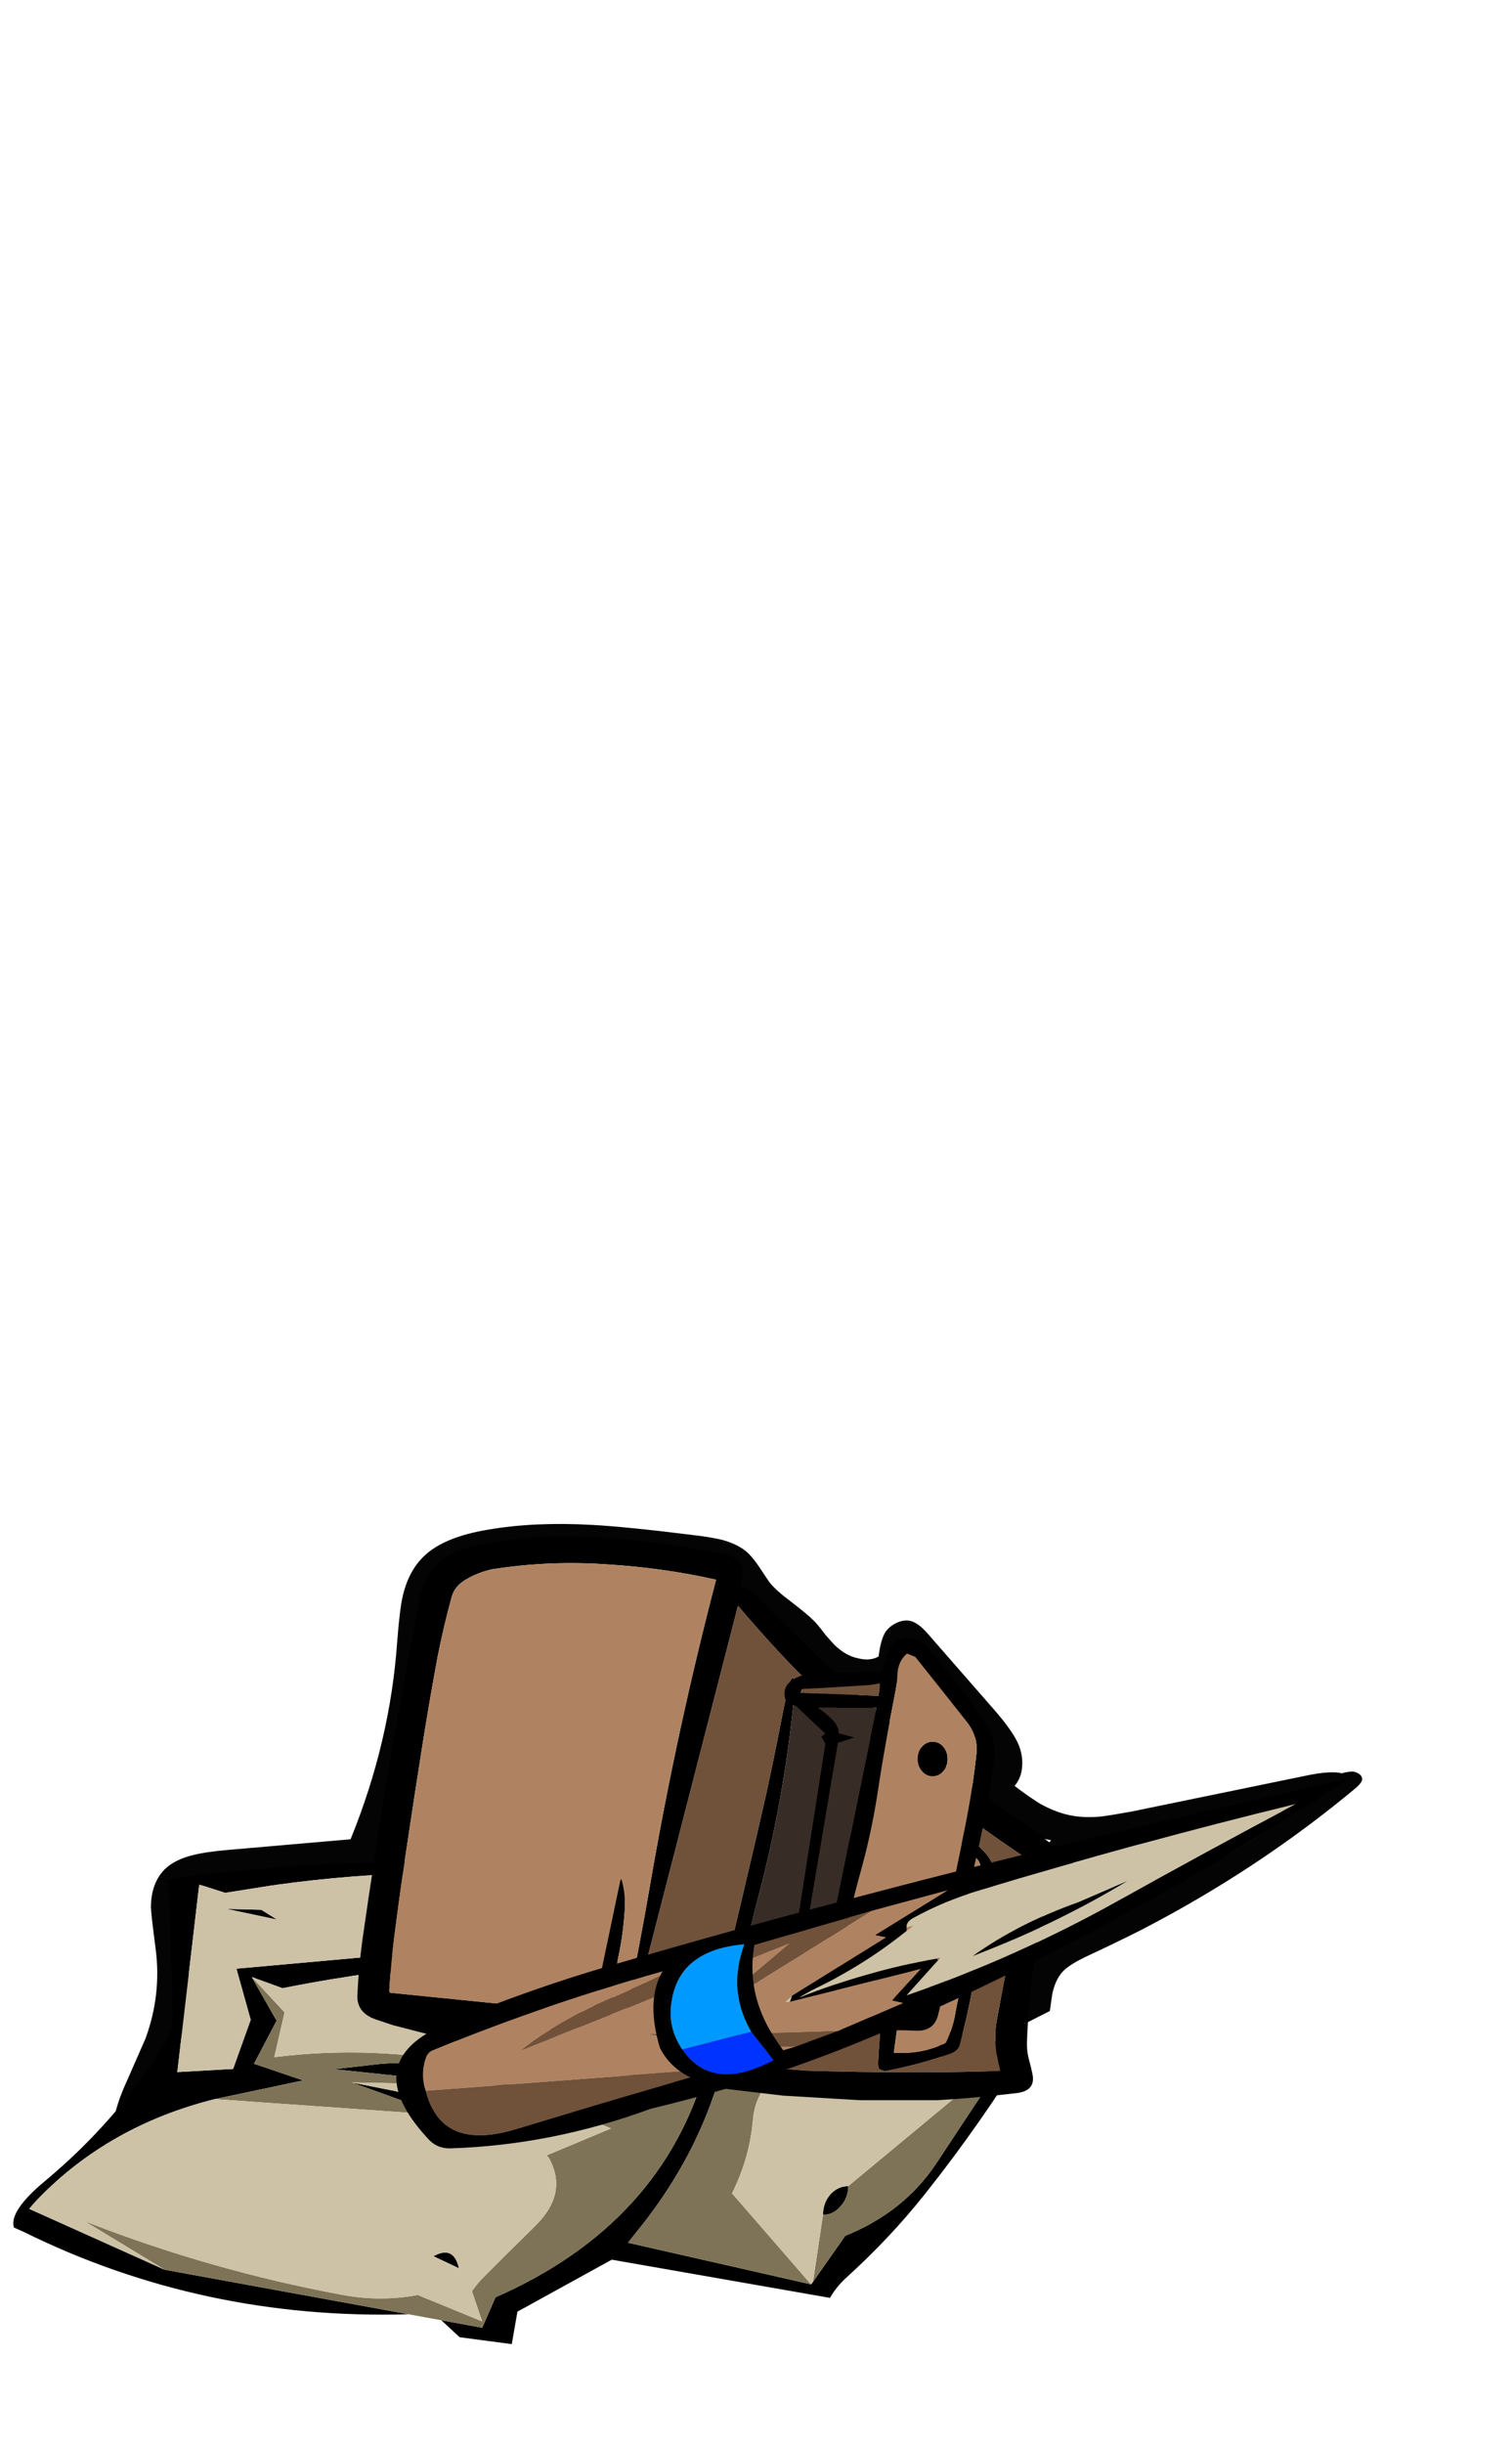 
<svg xmlns="http://www.w3.org/2000/svg" version="1.1" xmlns:xlink="http://www.w3.org/1999/xlink" preserveAspectRatio="none" x="0px" y="0px" width="325px" height="525px" viewBox="0 0 325 525">
<defs>
<g id="Symbol_22_13_Layer1_0_FILL">
<path fill="#040405" stroke="none" d="
M 98.55 58.75
Q 99.35 58 99.4 57.55 99.45 57.1 99.05 56.75 98.6 56.4 98.1 56.3 97.4 56.2 96.2 56.55 95.55 56.4 94.9 56.4 93.45 56.35 91.1 56.8
L 62.9 62.6
Q 59.6 63.2 58 63.4 55.25 63.65 53.1 63.2 50.85 62.75 48.4 61.4 46.9 60.5 44.3 58.55 45.4 57.25 45.5 55.5 45.65 53.85 45 52.15 44.15 50 41 46.4
L 30.6 34.5
Q 29.05 32.7 27.75 32.4 26.65 32.2 25.55 32.75 24.5 33.25 23.85 34.15 23.1 35.3 22.75 38.05 21.4 38.8 19.55 38.35 17.9 38 16.55 36.9 16.15 36.6 15.65 36.1 15.1 35.5 14.4 34.7 13 32.85 12.4 32.3 11.9 31.8 11.05 31.1 10.15 30.35 8.85 29.35 6.5 27.6 5.5 26.35 5.2 25.95 3.75 23.75 2.7 22.2 1.75 21.4 0.35 20.25 -1.95 19.6 -3.5 19.2 -6.35 18.85 -17.15 17.5 -22.7 17.2 -31.85 16.7 -39.1 17.95 -46.1 19.1 -49.25 22.1 -51.7 24.4 -52.65 28.35 -53.15 30.4 -53.55 35.6 -54.65 51.55 -60.95 67
L -80.5 68.7
Q -83.95 69 -85.9 69.5 -88.8 70.2 -90.4 71.75 -92.55 73.9 -92.6 77.7 -92.6 78.6 -91.85 84.35 -90.9 91.6 -93.45 98.55 -93.7 99.1 -96.3 105.05 -98.1 108.95 -98.5 111.65 -96.85 112.35 -94.6 110.25 -89.3 105 -87.45 97.1 -85.85 90.15 -87.15 82.25 -87.5 79.95 -87.5 78.9 -87.45 77.05 -86.5 75.8 -84.75 73.6 -78.85 73.3
L -63 72.4
Q -59.05 72.2 -57.45 71.15 -55.85 70.05 -54.75 66.75 -49.35 50.15 -48.05 33.1 -47.8 30.25 -47.45 28.9 -46.9 26.7 -45.35 25.35 -43.7 23.9 -40 23.05 -32.7 21.4 -23.35 21.85 -17.5 22.15 -6.6 23.65 -3.3 24.1 -2.1 25.05 -1.4 25.6 -0.75 26.6 -0.1 27.75 0.3 28.3 1.5 30.15 5.1 32.7 8.75 35.3 10 36.95 10.1 37.1 11.05 38.65 11.25 38.9 11.45 39.3 12.35 40.7 13.25 41.35 14.2 42.1 15.65 42.45 16.05 42.55 16.45 42.65 17.65 42.85 20.05 42.95 23.5 43.05 25.1 42.5 26.35 42.1 27.15 41.25 28.05 40.3 28 39.25
L 40.55 53.75
Q 40.3 54 40.1 54.2 38.15 56.3 39.15 59.55 39.5 60.6 40.1 61.6 41.3 63.55 43.5 64.85 46.4 66.55 50.1 67.15 49.9 67.35 49.7 67.65 49.35 68.25 49.55 68.9 49.9 70 51.55 70.2 52.9 70.35 54.55 70
L 90.2 61.75
Q 77.85 70.15 64.5 76.75 59.4 79.3 54.15 81.65 51.1 83 49.7 83.85 47.4 85.3 46.4 86.95 45.7 88.1 45.3 89.9 44.95 91.95 44.65 92.95 44.05 95.15 44 95.5 43.9 95.95 43.95 96.35
L 46.35 96
Q 48.1 95.1 49.9 94.2 50.05 93.1 50.25 91.7 50.7 89.3 51.95 87.95 53 86.8 56.25 85.3 60.45 83.35 64.5 81.3 83.05 71.7 98.55 58.75 Z"/>
</g>

<g id="barren_prop_18_Layer1_0_FILL">
<path fill="#000000" stroke="none" d="
M 176.95 325.25
Q 178.1 323.8 178.1 321.75 176.55 321.75 175.4 323.2 174.3 324.7 174.3 326.75 175.85 326.75 176.95 325.25
M 110.3 305.3
L 103.35 303.7 114.75 308.45 110.3 305.3
M 123.5 304.15
L 127.7 304.4
Q 118.2 299.4 107.45 300.5 104.05 300.95 100.65 301.4
L 123.5 304.15
M 115.65 333.95
L 119.5 336.05
Q 119.4 335.55 119.25 335.1 118.35 332.25 115.65 333.95
M 92.05 292.95
L 88.3 285.35 92.95 287.3
Q 97.65 286.2 102.45 285.35 107.2 284.35 111.9 284.75 136.55 286.9 161.45 287.15
L 157.1 292.9
Q 157.7 296.85 156.8 300.75 150.2 328.3 125 341.1
L 123 346.4 116.85 345.1 119.6 348.05 127.45 349.25 128.3 343.6 142.5 334.55 175.35 341.2
Q 176.3 339.3 177.65 337.85 184.35 330.85 189.7 323.05 198.1 310.8 205.05 297.7
L 180.5 291.6 195 301 202.5 298.35
Q 196.9 308.05 191.35 317.8 186.5 326.25 177.65 330.4
L 172.8 338.4 172.5 338.85 144.95 331.6
Q 145.65 330.6 146.35 329.55 157.05 314.35 160.15 296.05
L 163.75 293.1 165.25 288.45 169.25 288.8 143.35 282.4 145.1 266.45
Q 110.4 263.1 75.75 268.25 76.2 280.15 76.4 292.05 76.45 294.7 75.2 297 68.1 310.3 57.3 320.75 51.75 326.05 52.5 328.95 53.2 329.3 53.95 329.7 80.9 345.1 111.9 344.05
L 75.2 336.3 54.8 325.7
Q 55.45 324.8 56.15 323.95 66.85 311.2 82.75 306.6
L 96.05 303.35 88.65 300.45 92.05 292.95
M 84.3 270.7
Q 87.85 270.05 91.4 269.4 116.15 265.35 141 268.65
L 140.95 281.45 129.7 279.35 86 283.9 88.15 292.8 85.5 301.35 77.1 301.9 80.4 269.25 84.3 270.7
M 92.1 275.35
L 89.75 273.65 84.55 273.5 92.1 275.35 Z"/>

<path fill="#7E7356" stroke="none" d="
M 174.3 326.75
L 172.8 338.4 177.65 330.4
Q 186.5 326.25 191.35 317.8 196.9 308.05 202.5 298.35
L 178.1 321.75
Q 178.1 323.8 176.95 325.25 175.85 326.75 174.3 326.75
M 146.35 329.55
Q 145.65 330.6 144.95 331.6
L 172.5 338.85 160.6 323
Q 163.25 316.9 163.75 310.2 164.25 303.55 170.1 300.5
L 171.1 296.65 160.15 296.05
Q 157.05 314.35 146.35 329.55
M 157.1 292.9
L 161.45 287.15
Q 157.9 288.05 154.9 290.15 151.1 292.9 149.4 297.4 148.65 299.5 147.45 301 147.25 301.3 146.95 301.55
L 131.4 306.6 142.4 311.7 132.7 316.4
Q 133.05 316.8 133.25 317.3 135.8 323.2 131 328.65 126.9 333.3 122.9 337.95 122.1 338.95 121.45 340.05
L 123 345.3 113.3 340.7
Q 107.7 341.9 102.05 340.7 82 336.4 63.15 327.85
L 75.2 336.3 111.9 344.05 116.85 345.1 123 346.4 125 341.1
Q 150.2 328.3 156.8 300.75 157.7 296.85 157.1 292.9
M 141 268.65
Q 136.35 268.65 133 271.75 129.7 274.9 129.7 279.35
L 140.95 281.45 141 268.65
M 88.3 285.35
L 92.05 292.95 88.65 300.45 96.05 303.35 82.75 306.6 117.75 309.45 110.3 305.3 114.75 308.45 103.35 303.7 123.5 304.15 100.65 301.4
Q 104.05 300.95 107.45 300.5 118.2 299.4 127.7 304.4
L 128.2 304.45
Q 125.85 301.6 121.4 300.65 106.7 297.15 91.7 299.3
L 93.25 291.5 88.3 285.35 Z"/>

<path fill="#CDC2A6" stroke="none" d="
M 165.25 288.45
L 163.75 293.1 160.15 296.05 171.1 296.65 170.1 300.5
Q 164.25 303.55 163.75 310.2 163.25 316.9 160.6 323
L 172.5 338.85 172.8 338.4 174.3 326.75
Q 174.3 324.7 175.4 323.2 176.55 321.75 178.1 321.75
L 202.5 298.35 195 301 180.5 291.6 169.25 288.8 165.25 288.45
M 88.3 285.35
L 93.25 291.5 91.7 299.3
Q 106.7 297.15 121.4 300.65 125.85 301.6 128.2 304.45
L 127.7 304.4 123.5 304.15 103.35 303.7 110.3 305.3 117.75 309.45 82.75 306.6
Q 66.85 311.2 56.15 323.95 55.45 324.8 54.8 325.7
L 75.2 336.3 63.15 327.85
Q 82 336.4 102.05 340.7 107.7 341.9 113.3 340.7
L 123 345.3 121.45 340.05
Q 122.1 338.95 122.9 337.95 126.9 333.3 131 328.65 135.8 323.2 133.25 317.3 133.05 316.8 132.7 316.4
L 142.4 311.7 131.4 306.6 146.95 301.55
Q 147.25 301.3 147.45 301 148.65 299.5 149.4 297.4 151.1 292.9 154.9 290.15 157.9 288.05 161.45 287.15 136.55 286.9 111.9 284.75 107.2 284.35 102.45 285.35 97.65 286.2 92.95 287.3
L 88.3 285.35
M 119.5 336.05
L 115.65 333.95
Q 118.35 332.25 119.25 335.1 119.4 335.55 119.5 336.05
M 91.4 269.4
Q 87.85 270.05 84.3 270.7
L 80.4 269.25 77.1 301.9 85.5 301.35 88.15 292.8 86 283.9 129.7 279.35
Q 129.7 274.9 133 271.75 136.35 268.65 141 268.65 116.15 265.35 91.4 269.4
M 89.75 273.65
L 92.1 275.35 84.55 273.5 89.75 273.65 Z"/>
</g>

<g id="Symbol_24_0_Layer1_0_FILL">
<path fill="#000000" stroke="none" d="
M 3.75 -42.6
Q 3.8 -45.25 1.05 -46 -2.45 -46.7 -5.95 -47.4 -13.75 -48.85 -21.9 -49.1 -30.05 -49.3 -38.05 -46.9 -39.55 -46.35 -40.75 -45.45 -44.15 -42.8 -44.8 -38.45 -45.75 -32.5 -46.7 -26.55 -48.1 -18.05 -49.35 -9.55 -50.45 -1.9 -51.45 5.8 -52.5 13.55 -53.45 21.3 -54 26.05 -54.2 30.85 -54.3 33.9 -51.4 35.05 -50.1 35.55 -48.8 36.05 -32.8 40.95 -16.6 44.15 -9.15 45.75 -1.85 46.7 4 47.5 9.85 48.3 15.65 48.7 21.45 49.1 27.3 49.1 33.15 49.1 38.95 48.7 44.75 47.9 48.05 47.6 47.4 44.4 47.2 43.3 46.95 42.25 46.55 40.6 46.6 39 46.8 32.7 47.5 26.5 48.2 20.35 49.4 14.3 49.65 12.9 51.05 13 52.65 12.75 53.75 11.6 54.95 10.25 54.1 8.6 53.3 7.15 52.1 6.1 48.4 2.8 44.55 -0.35 38.5 -5.3 32.75 -10.45 24 -18.2 16.2 -26.95 10.6 -33.15 5.4 -39.25 4.65 -40.1 3.5 -40.35 3.7 -41.5 3.75 -42.6
M 3.1 -36.95
Q 4.55 -34.95 6.1 -32.95 9.05 -29.05 12.25 -25.3 15.75 -21.3 19.45 -17.45 23.4 -13.35 27.5 -9.4 29.5 -7.45 31.6 -5.5 40 2.15 49.05 8.95 48.2 9.65 47.5 10.5 46.6 11.5 46.3 12.8 44.95 18 44 23.35 42.95 29.45 42 35.55 41.9 36.25 41.85 37 41.7 40.55 42.6 44 36.2 44.25 29.8 44.25 21.5 44.25 13.25 43.95 9.1 43.55 4.95 43.2 -11.55 41.4 -27.8 37.25
L -14.1 35.65 -13.65 36.6 -12.55 36.6 -11.55 34.65 -10.85 34.4 -11.45 34.4
Q -10.2 31.25 -11.3 27.8
L 3.1 -36.95
M -44.55 -11.65
Q -43.45 -19.8 -42.15 -27.9 -41.25 -33.25 -40 -38.5 -39.55 -40.45 -37.75 -41.6 -36.05 -42.75 -34 -43.3 -25.25 -44.9 -16.4 -44.15 -8.1 -43.55 -0.2 -41.5 -6.05 -15.6 -10 10.75 -11.75 22.55 -13.85 34.25
L -16.05 34.15
Q -15.85 32.7 -15.7 31.35 -15.6 30.55 -15.5 29.75 -15.45 29.25 -15.45 28.75 -15.45 28.25 -15.3 27.8 -14.95 26.8 -15.1 25.85 -15.15 25.35 -15.05 24.9 -14.2 20.6 -13.95 16.05 -13.8 13.2 -14.45 10.6 -14.45 10.65 -14.6 10.8
L -18.8 33.95 -49.25 30.4
Q -49.4 30.2 -49.4 30.05 -49.15 25.35 -48.65 20.7 -47.75 12.55 -46.7 4.55 -45.65 -3.6 -44.55 -11.65
M 30.95 -3.45
Q 30.35 -3.05 30.05 -2.25 29.95 -1.95 29.9 -1.65 29.45 0.25 29.4 2.15 29.35 4.3 28.9 6.45 25.05 24.2 24.2 42.45 24.15 43.1 24.35 43.7
L 25.2 44.05
Q 30.4 42.9 35.05 41 36.2 40.5 36.45 39.55 37.65 34.45 38.45 29.35 39.8 20.55 41.55 11.8 42.25 8.35 40.2 5.9 36.75 1.7 33.25 -2.35 32.35 -3.35 30.95 -3.45
M 30.3 9
L 30.75 1.1 31.45 -2.1
Q 34.75 2.7 38.85 6.85 39.8 7.8 39.6 9.2 38.5 17.6 37.25 26.05 36.9 28.3 36.45 30.45 36.1 32.1 35.85 33.75 35.5 36.4 34.4 39.1 34.2 39.2 34.05 39.35 33.85 39.45 33.6 39.5 33.35 39.7 33.1 39.8 30 41.1 26.55 40.85
L 30.3 9
M 19.8 -14.2
Q 14.95 -18.55 11.4 -24.35
L 11.35 -24.4
Q 11.25 -24.4 11.2 -24.3 10.9 -23.85 10.8 -23.25 10.2 -20.55 9.75 -17.8 8.65 -11.15 7.4 -4.5 6.2 1.65 4.95 7.8 3.4 15.5 1.8 23.2 0.45 29.7 1.25 36.05 1.25 36.2 1.35 36.35 7.8 38.7 14.6 39.1 14.75 39 14.95 38.95
L 16 36.95 21.45 -8.75
Q 21.7 -10.2 21.3 -11.7 20.9 -13.2 19.8 -14.2
M 11.55 -21.1
Q 13.9 -17.05 17.65 -14.15 20.75 -11.75 19.65 -8.05
L 13.55 36.35
Q 7.95 36.55 2.7 34.5 3.1 31.05 3.6 27.6 4.55 20.75 6.1 14 10.05 -3.3 11.55 -21.1 Z"/>

<path fill="#AF8362" stroke="none" d="
M -42.15 -27.9
Q -43.45 -19.8 -44.55 -11.65 -45.65 -3.6 -46.7 4.55 -47.75 12.55 -48.65 20.7 -49.15 25.35 -49.4 30.05 -49.4 30.2 -49.25 30.4
L -18.8 33.95 -14.6 10.8
Q -14.45 10.65 -14.45 10.6 -13.8 13.2 -13.95 16.05 -14.2 20.6 -15.05 24.9 -15.15 25.35 -15.1 25.85 -14.95 26.8 -15.3 27.8 -15.45 28.25 -15.45 28.75 -15.45 29.25 -15.5 29.75 -15.6 30.55 -15.7 31.35 -15.85 32.7 -16.05 34.15
L -13.85 34.25
Q -11.75 22.55 -10 10.75 -6.05 -15.6 -0.2 -41.5 -8.1 -43.55 -16.4 -44.15 -25.25 -44.9 -34 -43.3 -36.05 -42.75 -37.75 -41.6 -39.55 -40.45 -40 -38.5 -41.25 -33.25 -42.15 -27.9
M 30.75 1.1
L 30.3 9 26.55 40.85
Q 30 41.1 33.1 39.8 33.35 39.7 33.6 39.5 33.85 39.45 34.05 39.35 34.2 39.2 34.4 39.1 35.5 36.4 35.85 33.75 36.1 32.1 36.45 30.45 36.9 28.3 37.25 26.05 38.5 17.6 39.6 9.2 39.8 7.8 38.85 6.85 34.75 2.7 31.45 -2.1
L 30.75 1.1 Z"/>

<path fill="#70513A" stroke="none" d="
M 6.1 -32.95
Q 4.55 -34.95 3.1 -36.95
L -11.3 27.8
Q -10.2 31.25 -11.45 34.4
L -10.85 34.4 -11.55 34.65 -12.55 36.6 -13.65 36.6 -14.1 35.65 -27.8 37.25
Q -11.55 41.4 4.95 43.2 9.1 43.55 13.25 43.95 21.5 44.25 29.8 44.25 36.2 44.25 42.6 44 41.7 40.55 41.85 37 41.9 36.25 42 35.55 42.95 29.45 44 23.35 44.95 18 46.3 12.8 46.6 11.5 47.5 10.5 48.2 9.65 49.05 8.95 40 2.15 31.6 -5.5 29.5 -7.45 27.5 -9.4 23.4 -13.35 19.45 -17.45 15.75 -21.3 12.25 -25.3 9.05 -29.05 6.1 -32.95
M 11.4 -24.35
Q 14.95 -18.55 19.8 -14.2 20.9 -13.2 21.3 -11.7 21.7 -10.2 21.45 -8.75
L 16 36.95 14.95 38.95
Q 14.75 39 14.6 39.1 7.8 38.7 1.35 36.35 1.25 36.2 1.25 36.05 0.45 29.7 1.8 23.2 3.4 15.5 4.95 7.8 6.2 1.65 7.4 -4.5 8.65 -11.15 9.75 -17.8 10.2 -20.55 10.8 -23.25 10.9 -23.85 11.2 -24.3 11.25 -24.4 11.35 -24.4
L 11.4 -24.35
M 30.05 -2.25
Q 30.35 -3.05 30.95 -3.45 32.35 -3.35 33.25 -2.35 36.75 1.7 40.2 5.9 42.25 8.35 41.55 11.8 39.8 20.55 38.45 29.35 37.65 34.45 36.45 39.55 36.2 40.5 35.05 41 30.4 42.9 25.2 44.05
L 24.35 43.7
Q 24.15 43.1 24.2 42.45 25.05 24.2 28.9 6.45 29.35 4.3 29.4 2.15 29.45 0.25 29.9 -1.65 29.95 -1.95 30.05 -2.25 Z"/>

<path fill="#372D26" stroke="none" d="
M 17.65 -14.15
Q 13.9 -17.05 11.55 -21.1 10.05 -3.3 6.1 14 4.55 20.75 3.6 27.6 3.1 31.05 2.7 34.5 7.95 36.55 13.55 36.35
L 19.65 -8.05
Q 20.75 -11.75 17.65 -14.15 Z"/>
</g>

<g id="Symbol_24_0_Layer0_0_FILL">
<path fill="#000000" stroke="none" d="
M 25.9 -29.6
L 24.75 -25.55
Q 19.25 -25.3 13.85 -25.1 12.85 -24.95 12 -24.5 9.35 -23.1 10.4 -20.1
L 11.85 -19.5 16.25 -14.7 15.65 -14.2 16.25 -12.95 10.65 28.6
Q 6.1 27.85 2 29.3 0.85 31.2 0.35 33.1 0 34.5 1.15 35.25 7.1 39 14.35 38.65 16.1 38.3 17.85 37.95 19.1 38.15 20.35 37.8 25.05 36.65 29.7 37 32.55 37.2 33.2 34.35 34.4 28.7 35.6 23.15 37.4 14.7 39.1 6.2 40.65 -1.75 41.65 -9.9 42.05 -13.35 40.5 -16.2 36.85 -22.8 32.05 -29.15 31.5 -29.9 30.9 -30.45 28.2 -32.7 25.9 -29.6
M 27.1 -25.05
Q 27.2 -27.35 28.55 -28.65
L 29.8 -28.05
Q 33.7 -22.4 37.6 -16.7 39.25 -14.25 39 -11.25 38.45 -5.3 37.45 0.5 34.6 17.5 30.8 34.15
L 17.3 34.9
Q 18.55 21.8 21.6 9.2 23.15 2.75 24.05 -3.85 25.25 -13.05 26.8 -22.05 27.05 -23.55 27.1 -25.05
M 12.45 -21.8
L 12.7 -22.45 22.75 -23.15 24.5 -23.45 24.25 -21.3 12.45 -21.8
M 18.25 -14.75
Q 18.3 -15.85 17.6 -16.8 16.55 -18.15 15.2 -19.2
L 23.95 -19.2 15.4 29.2 12.05 28.75 18.15 -13.1 20.7 -14.05 18.25 -14.75
M 14.85 33.1
L 15.1 36.2
Q 11.9 36.55 8.7 35.85 6.35 35.55 4.05 34.6
L 12.6 33.1
Q 9.2 32.15 5.2 32.1 3.8 32.1 2.55 32.35 2.8 31.4 3.7 31.15 9.35 30.4 15.15 30.95
L 14.85 33.1
M 24.05 26.45
Q 23.6 27.75 23.8 28.9 24.2 30.95 26.25 31.35 27.75 31.25 28.45 30 29.7 27.7 29.15 25.1 28.9 23.85 27.85 23.75 24.5 23.3 24.05 26.45
M 34 -12.45
Q 33.35 -13.3 32.4 -13.3 31.45 -13.3 30.8 -12.45 30.15 -11.55 30.15 -10.3 30.15 -9.05 30.8 -8.2 31.45 -7.3 32.4 -7.3 33.35 -7.3 34 -8.2 34.65 -9.05 34.65 -10.3 34.65 -11.55 34 -12.45 Z"/>

<path fill="#70513A" stroke="none" d="
M 15.1 36.2
L 14.85 33.1 15.15 30.95
Q 9.35 30.4 3.7 31.15 2.8 31.4 2.55 32.35 3.8 32.1 5.2 32.1 9.2 32.15 12.6 33.1
L 4.05 34.6
Q 6.35 35.55 8.7 35.85 11.9 36.55 15.1 36.2
M 12.7 -22.45
L 12.45 -21.8 24.25 -21.3 24.5 -23.45 22.75 -23.15 12.7 -22.45 Z"/>

<path fill="#372D26" stroke="none" d="
M 17.6 -16.8
Q 18.3 -15.85 18.25 -14.75
L 20.7 -14.05 18.15 -13.1 12.05 28.75 15.4 29.2 23.95 -19.2 15.2 -19.2
Q 16.55 -18.15 17.6 -16.8 Z"/>

<path fill="#AF8362" stroke="none" d="
M 28.55 -28.65
Q 27.2 -27.35 27.1 -25.05 27.05 -23.55 26.8 -22.05 25.25 -13.05 24.05 -3.85 23.15 2.75 21.6 9.2 18.55 21.8 17.3 34.9
L 30.8 34.15
Q 34.6 17.5 37.45 0.5 38.45 -5.3 39 -11.25 39.25 -14.25 37.6 -16.7 33.7 -22.4 29.8 -28.05
L 28.55 -28.65
M 32.4 -13.3
Q 33.35 -13.3 34 -12.45 34.65 -11.55 34.65 -10.3 34.65 -9.05 34 -8.2 33.35 -7.3 32.4 -7.3 31.45 -7.3 30.8 -8.2 30.15 -9.05 30.15 -10.3 30.15 -11.55 30.8 -12.45 31.45 -13.3 32.4 -13.3
M 23.8 28.9
Q 23.6 27.75 24.05 26.45 24.5 23.3 27.85 23.75 28.9 23.85 29.15 25.1 29.7 27.7 28.45 30 27.75 31.25 26.25 31.35 24.2 30.95 23.8 28.9 Z"/>
</g>

<g id="Symbol_25_0_Layer1_0_FILL">
<path fill="#000000" stroke="none" d="
M -7.8 -64.7
Q -9.2 -46.6 -10.3 -28.5 -11.5 -8.9 -12.15 10.75 -12.85 30.7 -12.9 50.55 -12.95 64 -11.3 77.35 -9.45 92.25 6.7 86.45 8.85 85.75 9.45 83.75 13.85 69.1 12.65 53 13.85 33.3 11.05 13.8 5.3 -26.45 -7.8 -64.7
M -7.35 -6.05
Q -7.55 -31 -6.2 -55.95 -2.75 -40.65 1.05 -25.4 5.5 -7.65 6.4 10.2
L 2.15 3.75 1.8 3.9
Q 0.45 14.7 1.55 25.65 1.1 24.15 0.8 22.6 -0.7 14.4 -4.2 6.6
L -4.8 6.4
Q -5.7 6.15 -6 4.95 -7.3 -0.4 -7.35 -6.05
M -5.05 11.35
L -4.15 9.9 0.9 26.55 1.8 27.2 2.75 6.75 6.55 12.6 7.5 11.15 8.95 22.05 9.45 28.95 9.45 40.7
Q 9.3 57 9.45 73.25 9.6 85.3 -1.25 84.05 -4.15 83.95 -6.5 82.3 -7.45 81.65 -7.55 80.85 -9.85 61.2 -9.35 41.2
L -9.2 10.45 -8.9 -1.5 -5.05 11.35
M 3.15 -1.4
Q 3.05 -2.45 2.95 -3.5 1.7 -16.05 -1.75 -27.9
L -0.6 -19.4
Q 0 -9.65 3.15 -1.4 Z"/>

<path fill="#70513A" stroke="none" d="
M 9.45 73.25
Q 9.3 57 9.45 40.7
L -1.25 84.05
Q 9.6 85.3 9.45 73.25
M 0.25 49.1
Q 1.1 47.75 1.85 46.4 6.45 37.95 9.45 28.95
L 8.95 22.05
Q 4.95 35.75 0.25 49.1
M -9.35 41.2
Q -8.8 44.25 -8.25 47.35 -7.75 50.4 -7.35 53.45 -6.45 59.8 -4.3 65.65 -3.85 66.85 -3.3 68.1
L -7.9 23.8 -0.4 39.45 -9.2 10.45 -9.35 41.2 Z"/>

<path fill="#CDC2A6" stroke="none" d="
M 1.65 28
L 1.8 27.2 0.9 26.55 1.65 28
M -6.2 -55.95
Q -7.55 -31 -7.35 -6.05 -7.3 -0.4 -6 4.95 -5.7 6.15 -4.8 6.4
L -4.7 5.4 -4.2 6.6
Q -0.7 14.4 0.8 22.6 1.1 24.15 1.55 25.65 0.45 14.7 1.8 3.9
L 1.85 3.35 2.15 3.75 6.4 10.2
Q 5.5 -7.65 1.05 -25.4 -2.75 -40.65 -6.2 -55.95
M 2.95 -3.5
Q 3.05 -2.45 3.15 -1.4 0 -9.65 -0.6 -19.4
L -1.75 -27.9
Q 1.7 -16.05 2.95 -3.5 Z"/>

<path fill="#AF8362" stroke="none" d="
M -4.15 9.9
L -5.05 11.35 -8.9 -1.5 -9.2 10.45 -0.4 39.45 -7.9 23.8 -3.3 68.1
Q -3.85 66.85 -4.3 65.65 -6.45 59.8 -7.35 53.45 -7.75 50.4 -8.25 47.35 -8.8 44.25 -9.35 41.2 -9.85 61.2 -7.55 80.85 -7.45 81.65 -6.5 82.3 -4.15 83.95 -1.25 84.05
L 9.45 40.7 9.45 28.95
Q 6.45 37.95 1.85 46.4 1.1 47.75 0.25 49.1 4.95 35.75 8.95 22.05
L 7.5 11.15 6.55 12.6 2.75 6.75 1.8 27.2 1.65 28 0.9 26.55 -4.15 9.9
M 1.8 3.9
L 2.15 3.75 1.85 3.35 1.8 3.9
M -4.8 6.4
L -4.2 6.6 -4.7 5.4 -4.8 6.4 Z"/>
</g>

<g id="Symbol_25_0_Layer0_0_FILL">
<path fill="#000000" stroke="none" d="
M 3.05 48.3
Q 7.25 47.95 10.1 44.95 16.85 37.95 11.25 30.4 9.15 31 7.05 31.4 -3.05 33.3 -11.7 27.65 -11.85 28.05 -11.95 28.5 -16.15 46.8 3.05 48.3
M 4.85 34.4
L 10.65 32.8
Q 10.8 33.65 10.95 34.55 12.35 43.5 4.4 45.2 0 46.1 -4.05 44 -12.15 40 -9.9 30.45 -9.1 31.05 -8.2 31.6 -2.2 35.35 4.85 34.4 Z"/>

<path fill="#0099FF" stroke="none" d="
M 4.4 45.2
L 4.85 34.4
Q -2.2 35.35 -8.2 31.6 -9.1 31.05 -9.9 30.45 -12.15 40 -4.05 44 0 46.1 4.4 45.2 Z"/>

<path fill="#0033FF" stroke="none" d="
M 10.65 32.8
L 4.85 34.4 4.4 45.2
Q 12.35 43.5 10.95 34.55 10.8 33.65 10.65 32.8 Z"/>
</g>
</defs>

<g transform="matrix( 1.356, 0, 0, 1.356, 158,304.2) ">
<g transform="matrix( 1, 0, 0, 1, 0,0) ">
<use xlink:href="#Symbol_22_13_Layer1_0_FILL"/>
</g>

<g transform="matrix( 1.053, 0, 0, 0.91, -169.6,-170.85) ">
<g transform="matrix( 1, 0, 0, 1, 0,0) ">
<use xlink:href="#barren_prop_18_Layer1_0_FILL"/>
</g>
</g>

<g transform="matrix( 1.053, 0, 0, 0.91, -2.8,63.65) ">
<g transform="matrix( 1, 0, 0, 1, 0,0) ">
<use xlink:href="#Symbol_24_0_Layer1_0_FILL"/>
</g>

<g transform="matrix( 1, 0, 0, 1, 0,0) ">
<use xlink:href="#Symbol_24_0_Layer0_0_FILL"/>
</g>
</g>

<g transform="matrix( 0.34, 0.861, -0.997, 0.294, 35.2,83.2) ">
<g transform="matrix( 1, 0, 0, 1, 0,0) ">
<use xlink:href="#Symbol_25_0_Layer1_0_FILL"/>
</g>

<g transform="matrix( 1, 0, 0, 1, 0,0) ">
<use xlink:href="#Symbol_25_0_Layer0_0_FILL"/>
</g>
</g>
</g>
</svg>
